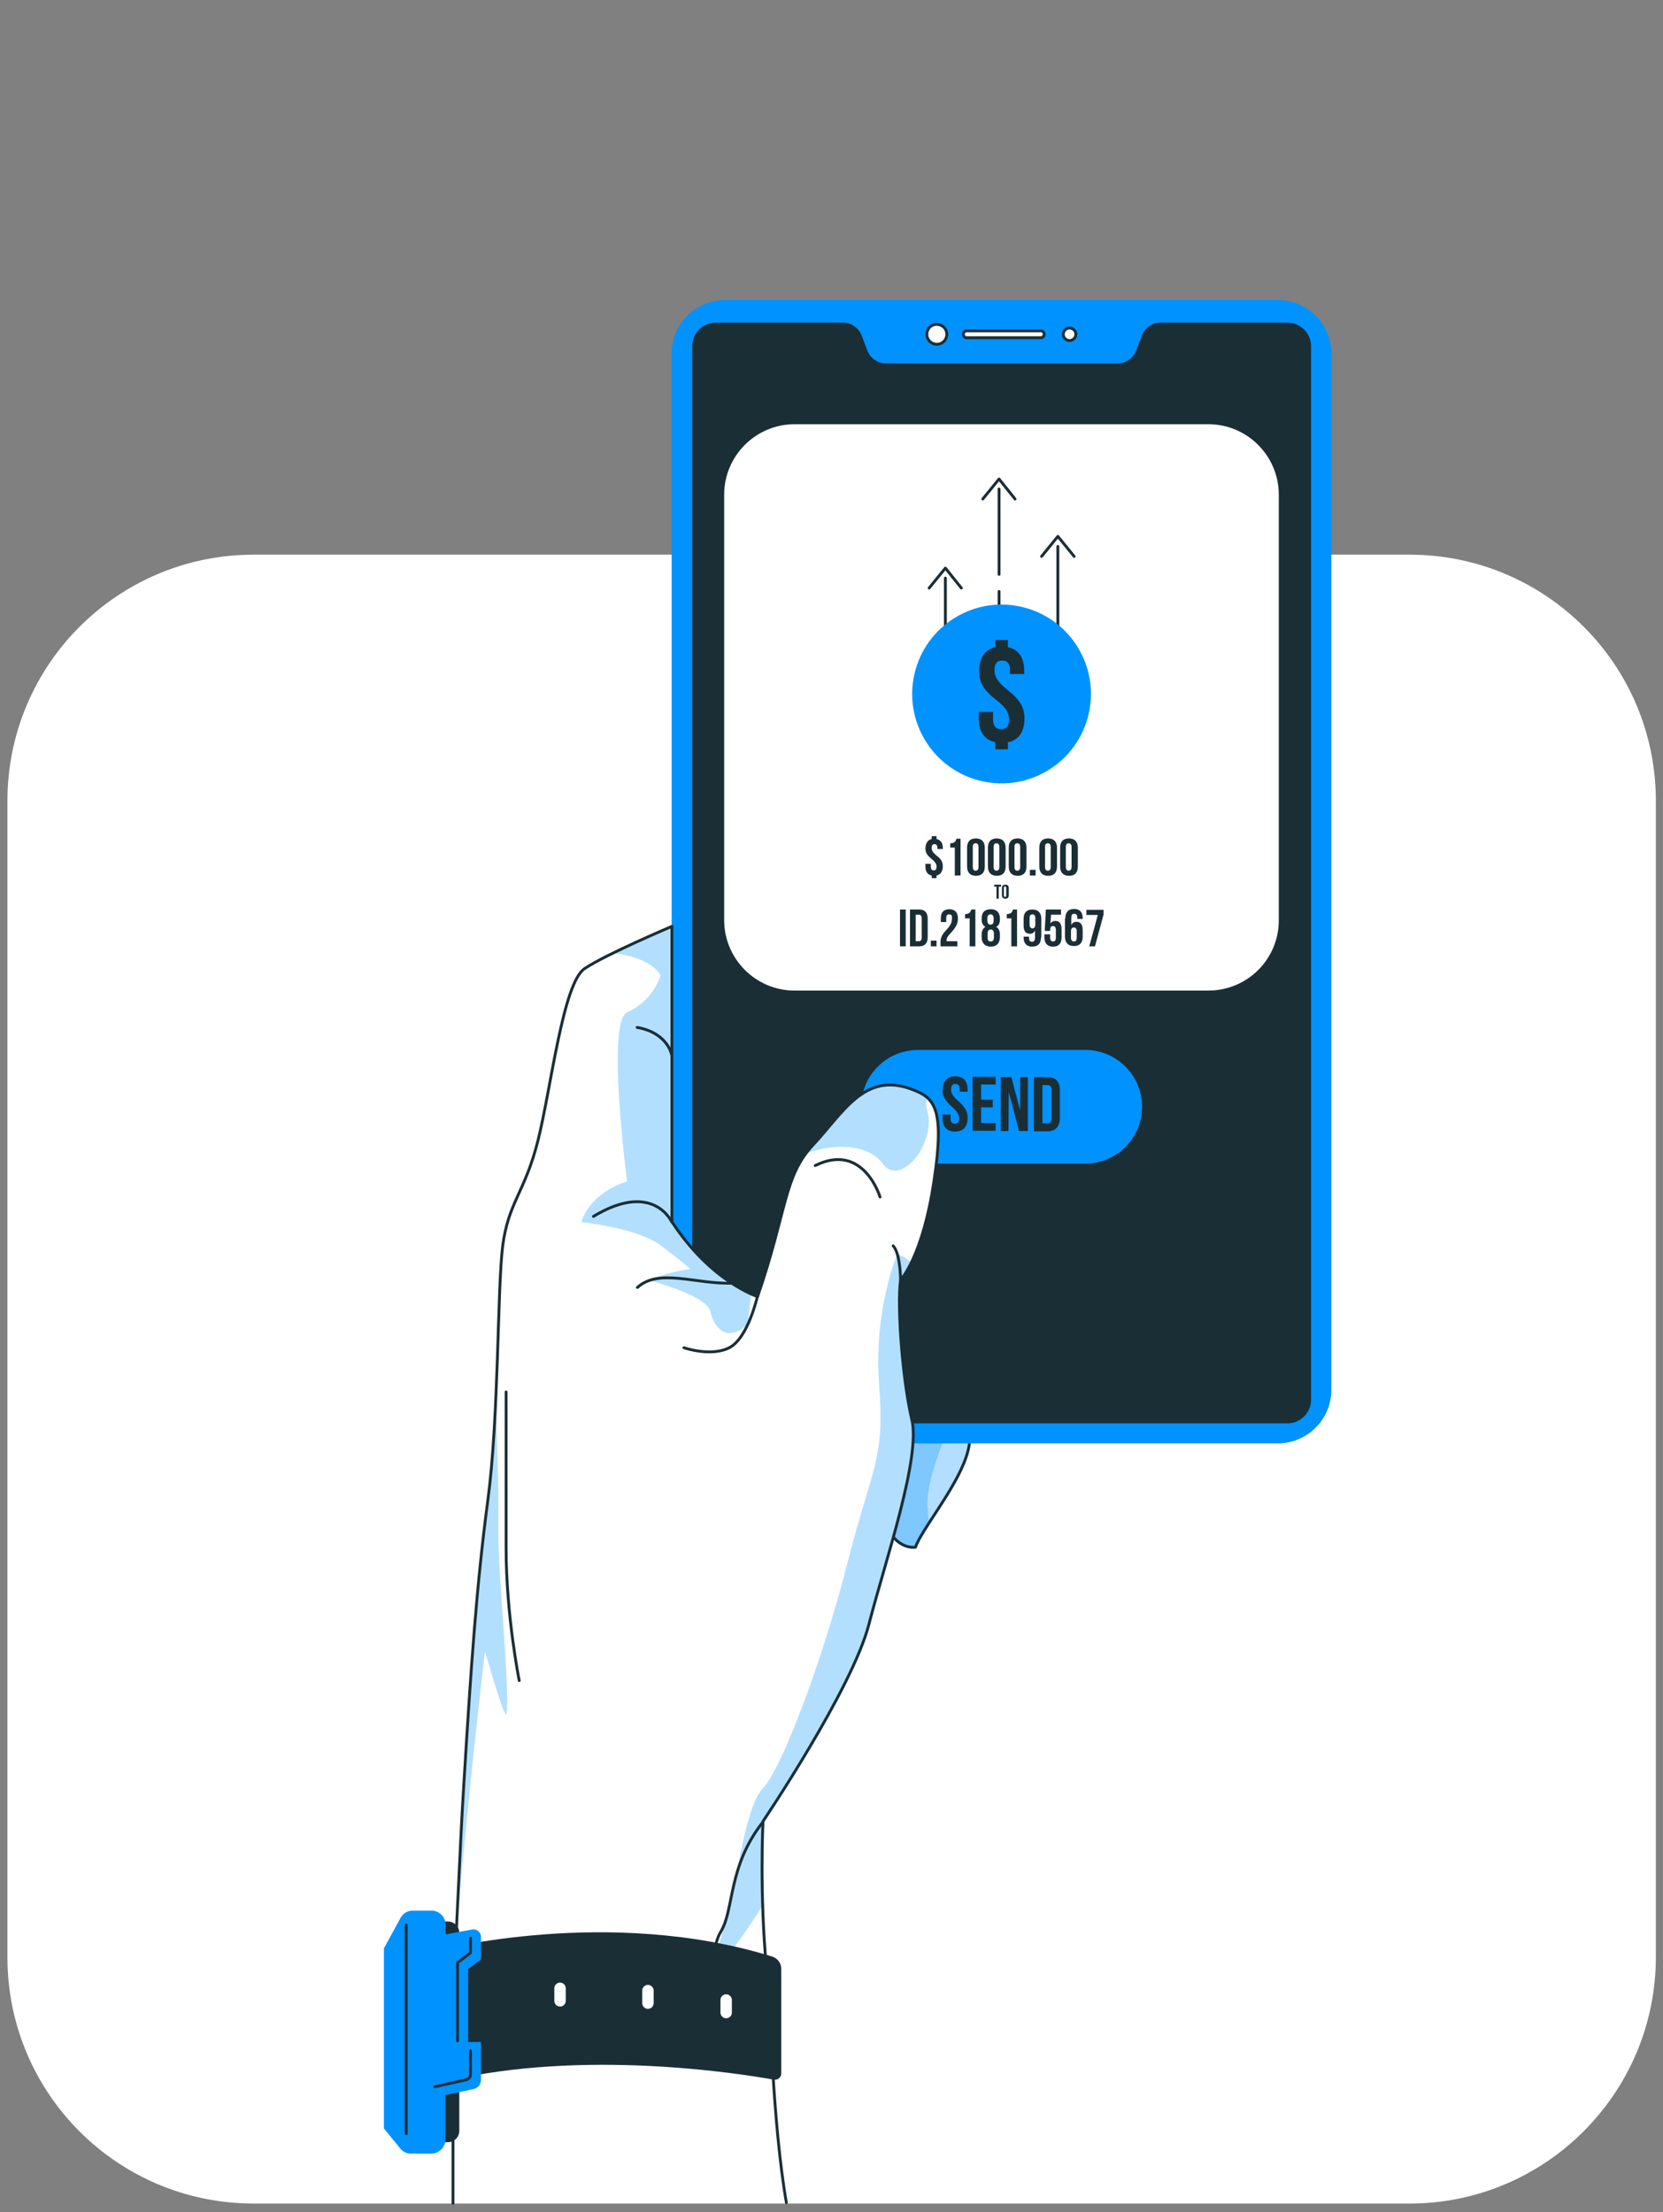 <?xml version="1.0" encoding="utf-8"?>
<!-- Generator: Adobe Illustrator 23.0.1, SVG Export Plug-In . SVG Version: 6.00 Build 0)  -->
<svg version="1.1" id="Capa_1" xmlns="http://www.w3.org/2000/svg" xmlns:xlink="http://www.w3.org/1999/xlink" x="0px" y="0px"
	 viewBox="0 0 582.6 774.9" style="enable-background:new 0 0 582.6 774.9;" xml:space="preserve">
<rect x="0" y="0" width="582.6" height="774.9" fill="#808080" stroke="none"/>
<style type="text/css">
	.st0{fill:#FFFFFF;}
	.st1{opacity:0.3;fill:#0092FF;}
	.st2{fill:none;stroke:#1A2E35;stroke-linecap:round;stroke-linejoin:round;stroke-miterlimit:10;}
	.st3{fill:#0092FF;}
	.st4{fill:#1A2E35;}
	.st5{fill:#FFFFFF;stroke:#1A2E35;stroke-linecap:round;stroke-linejoin:round;stroke-miterlimit:10;}
	.st6{opacity:0.3;}
</style>
<path class="st0" d="M493.8,771.9H88.9c-47.7,0-86.3-38.6-86.3-86.3V280.6c0-47.7,38.6-86.3,86.3-86.3h404.9
	c47.7,0,86.3,38.6,86.3,86.3v404.9C580.1,733.2,541.4,771.9,493.8,771.9z"/>
<g>
	<g>
		<path class="st0" d="M308.3,517.9c-0.7,26.3,12.4,24.2,12.4,24.2c0.8-2.2,2.7-5.2,4.9-8.6c6.8-10.5,17.3-25.2,13.3-33.9
			c-1.8-4-5.1-9.5-8.7-15c-7-10.7-15-21.5-15-21.5l34.8-5.8c0,0,24.8,10.2,44.3,11.4c0.5,0,1,0,1.5,0c17.9,0.3,15-13.7,15-18.2
			c0-1.9-4.8-5.5-10.5-8.9c-8.1-4.9-17.8-9.8-17.8-9.8l5.3-11c3.7,0.7,6.7,0.8,9.2,0.5c13.5-1.5,11.7-14.8,9.5-20.6
			c-0.6-1.7-3.7-4.2-8.1-7.1c-13.9-9.2-40.6-22-40.6-22h-39.1l-38.5,105C280.3,476.7,308.9,491.6,308.3,517.9z"/>
		<path class="st1" d="M308.3,517.9c-0.7,26.3,12.4,24.2,12.4,24.2c0.8-2.2,2.7-5.2,4.9-8.6c6.8-10.5,17.3-25.2,13.3-33.9
			c-1.8-4-5.1-9.5-8.7-15c-7-10.7-15-21.5-15-21.5l34.8-5.8c0,0,24.8,10.2,44.3,11.4c0.5,0,1,0,1.5,0c17.9,0.3,15-13.7,15-18.2
			c0-1.9-4.8-5.5-10.5-8.9c-8.1-4.9-17.8-9.8-17.8-9.8l5.3-11c3.7,0.7,6.7,0.8,9.2,0.5c13.5-1.5,11.7-14.8,9.5-20.6
			c-0.6-1.7-3.7-4.2-8.1-7.1c-13.9-9.2-40.6-22-40.6-22h-39.1l-38.5,105C280.3,476.7,308.9,491.6,308.3,517.9z"/>
		<path class="st1" d="M308.3,517.9c-0.7,26.3,12.4,24.2,12.4,24.2c0.8-2.2,2.7-5.2,4.9-8.6c-0.5-2.4-0.8-5.1-0.7-7.7
			c0.2-9,7.6-26.2,7.6-26.2l-7.6-12c1.1-1.1,3-2.2,5.3-3.1c-7-10.7-15-21.5-15-21.5l34.8-5.8c0,0,24.8,10.2,44.3,11.4
			c0.5,0,1,0,1.5,0c-1.1-9.8,2.7-22.1,4.5-27.1c-8.1-4.9-17.8-9.8-17.8-9.8l5.3-11c3.7,0.7,6.7,0.8,9.2,0.5
			c-1.8-8.5-0.1-20.4,1.4-27.7c-13.9-9.2-40.6-22-40.6-22h-39.1l-38.5,105C280.3,476.7,308.9,491.6,308.3,517.9z"/>
		<g>
			<path class="st2" d="M318.7,371.7h39.1c0,0,46.1,22.1,48.7,29c2.6,6.9,4.7,24.3-18.7,20.1l-5.3,10.9c0,0,28.3,14.1,28.3,18.7
				c0,4.7,3.1,19.3-16.5,18.1c-19.5-1.2-44.3-11.4-44.3-11.4l-34.8,5.8c0,0,18.5,25,23.7,36.5c5.2,11.6-15,33.8-18.2,42.6
				c0,0-13,2.1-12.4-24.2c0.7-26.3-28-41.2-28-41.2"/>
			<path class="st2" d="M328,494.9c0,0-9.8-5.5-15.1,4.7"/>
		</g>
	</g>
	<path class="st3" d="M447.7,505.6H254c-10.3,0-18.7-8.4-18.7-18.7V123.8c0-10.3,8.4-18.7,18.7-18.7h193.7
		c10.3,0,18.7,8.4,18.7,18.7v363.1C466.4,497.2,458,505.6,447.7,505.6z"/>
	<path class="st4" d="M459.3,121.3v369c0,4.6-3.7,8.3-8.3,8.3H250.8c-4.6,0-8.3-3.7-8.3-8.3v-369c0-4.6,3.7-8.3,8.3-8.3h44.5
		c2.9,0,5.5,1.8,6.6,4.6l1.9,5.1c1,2.7,3.6,4.6,6.6,4.6h81.1c2.9,0,5.5-1.8,6.6-4.6l1.9-5.1c1-2.7,3.6-4.6,6.6-4.6h44.5
		C455.5,113,459.3,116.7,459.3,121.3z"/>
	<path class="st3" d="M380.2,407.6h-58.6c-11,0-19.9-8.9-19.9-19.9l0,0c0-11,8.9-19.9,19.9-19.9h58.6c11,0,19.9,8.9,19.9,19.9l0,0
		C400.1,398.7,391.2,407.6,380.2,407.6z"/>
	<g>
		<path class="st5" d="M331.7,117.1c0,1.9-1.5,3.5-3.5,3.5c-1.9,0-3.5-1.5-3.5-3.5c0-1.9,1.5-3.5,3.5-3.5
			C330.2,113.7,331.7,115.2,331.7,117.1z"/>
		<path class="st5" d="M376.9,117.1c0,1.2-1,2.2-2.2,2.2c-1.2,0-2.2-1-2.2-2.2c0-1.2,1-2.2,2.2-2.2C376,115,376.9,115.9,376.9,117.1
			z"/>
		<path class="st5" d="M364.6,118.3h-25.9c-0.7,0-1.2-0.5-1.2-1.2l0,0c0-0.7,0.5-1.2,1.2-1.2h25.9c0.7,0,1.2,0.5,1.2,1.2l0,0
			C365.8,117.8,365.3,118.3,364.6,118.3z"/>
	</g>
	<path class="st5" d="M423.3,347.5H278.4c-13.9,0-25.2-11.3-25.2-25.2V173.3c0-13.9,11.3-25.2,25.2-25.2h144.9
		c13.9,0,25.2,11.3,25.2,25.2v148.9C448.6,336.2,437.3,347.5,423.3,347.5z"/>
	<g>
		<g>
			<g>
				<line class="st2" x1="331.2" y1="232.5" x2="331.2" y2="202.5"/>
				<line class="st2" x1="331.2" y1="250.5" x2="331.2" y2="238.5"/>
				<line class="st2" x1="331.2" y1="261.7" x2="331.2" y2="255.3"/>
				<polyline class="st2" points="336.8,206 331.2,199 325.5,206 				"/>
			</g>
			<g>
				<line class="st2" x1="370.6" y1="221.4" x2="370.6" y2="191.4"/>
				<line class="st2" x1="370.6" y1="239.4" x2="370.6" y2="227.4"/>
				<line class="st2" x1="370.6" y1="250.6" x2="370.6" y2="244.1"/>
				<polyline class="st2" points="376.3,194.9 370.6,187.9 364.9,194.9 				"/>
			</g>
			<g>
				<line class="st2" x1="350" y1="201.2" x2="350" y2="171.3"/>
				<line class="st2" x1="350" y1="219.2" x2="350" y2="207.2"/>
				<line class="st2" x1="350" y1="230.4" x2="350" y2="224"/>
				<polyline class="st2" points="355.6,174.8 350,167.8 344.3,174.8 				"/>
			</g>
		</g>
		
			<ellipse transform="matrix(0.228 -0.974 0.974 0.228 33.898 529.401)" class="st3" cx="350.9" cy="243.3" rx="31.3" ry="31.3"/>
		<g>
			<path class="st4" d="M348.7,226.7v-2.5h4.4v2.5c3.8,0.8,5.7,3.7,5.7,8.3v1.1h-5v-1.4c0-2.4-1-3.3-2.7-3.3c-1.7,0-2.7,0.9-2.7,3.3
				c0,2.4,1,4.1,4.6,7c4.4,3.5,5.9,6.2,5.9,10c0,4.6-2,7.6-5.8,8.3v2.5h-4.4V260c-3.8-0.8-5.8-3.7-5.8-8.3v-2.3h5v2.7
				c0,2.4,1.1,3.3,2.8,3.3c1.7,0,2.8-0.9,2.8-3.3c0-2.4-1-4.2-4.6-7c-4.4-3.4-5.9-6.2-5.9-10C343.1,230.4,345,227.5,348.7,226.7z"/>
		</g>
	</g>
	<g>
		<path class="st4" d="M326.4,293.9v-1h1.7v1c1.4,0.3,2.2,1.4,2.2,3.1v0.4h-1.9V297c0-0.9-0.4-1.3-1-1.3s-1,0.3-1,1.3
			s0.4,1.6,1.7,2.7c1.7,1.3,2.2,2.3,2.2,3.8c0,1.7-0.8,2.9-2.2,3.2v0.9h-1.7v-0.9c-1.5-0.3-2.2-1.4-2.2-3.2v-0.9h1.9v1
			c0,0.9,0.4,1.3,1,1.3c0.6,0,1-0.3,1-1.3c0-0.9-0.4-1.6-1.7-2.7c-1.7-1.3-2.2-2.3-2.2-3.8C324.3,295.4,325,294.2,326.4,293.9z"/>
		<path class="st4" d="M332.9,295.4c1.6,0,1.9-0.8,2.2-1.6h1.4v12.9h-2v-9.8h-1.6V295.4z"/>
		<path class="st4" d="M338.8,296.9c0-2.1,1.1-3.2,3.1-3.2s3.1,1.2,3.1,3.2v6.7c0,2.1-1.1,3.2-3.1,3.2s-3.1-1.2-3.1-3.2V296.9z
			 M340.8,303.7c0,0.9,0.4,1.3,1,1.3c0.6,0,1-0.4,1-1.3v-7c0-0.9-0.4-1.3-1-1.3c-0.6,0-1,0.3-1,1.3V303.7z"/>
		<path class="st4" d="M346.1,296.9c0-2.1,1.1-3.2,3.1-3.2c2,0,3.1,1.2,3.1,3.2v6.7c0,2.1-1.1,3.2-3.1,3.2c-2,0-3.1-1.2-3.1-3.2
			V296.9z M348.1,303.7c0,0.9,0.4,1.3,1,1.3c0.6,0,1-0.4,1-1.3v-7c0-0.9-0.4-1.3-1-1.3c-0.6,0-1,0.3-1,1.3V303.7z"/>
		<path class="st4" d="M353.4,296.9c0-2.1,1.1-3.2,3.1-3.2c2,0,3.1,1.2,3.1,3.2v6.7c0,2.1-1.1,3.2-3.1,3.2c-2,0-3.1-1.2-3.1-3.2
			V296.9z M355.4,303.7c0,0.9,0.4,1.3,1,1.3c0.6,0,1-0.4,1-1.3v-7c0-0.9-0.4-1.3-1-1.3c-0.6,0-1,0.3-1,1.3V303.7z"/>
		<path class="st4" d="M362.8,304.7v2h-2v-2H362.8z"/>
		<path class="st4" d="M364.1,296.9c0-2.1,1.1-3.2,3.1-3.2s3.1,1.2,3.1,3.2v6.7c0,2.1-1.1,3.2-3.1,3.2s-3.1-1.2-3.1-3.2V296.9z
			 M366.1,303.7c0,0.9,0.4,1.3,1,1.3c0.6,0,1-0.4,1-1.3v-7c0-0.9-0.4-1.3-1-1.3c-0.6,0-1,0.3-1,1.3V303.7z"/>
		<path class="st4" d="M371.4,296.9c0-2.1,1.1-3.2,3.1-3.2c2,0,3.1,1.2,3.1,3.2v6.7c0,2.1-1.1,3.2-3.1,3.2c-2,0-3.1-1.2-3.1-3.2
			V296.9z M373.4,303.7c0,0.9,0.4,1.3,1,1.3c0.6,0,1-0.4,1-1.3v-7c0-0.9-0.4-1.3-1-1.3c-0.6,0-1,0.3-1,1.3V303.7z"/>
	</g>
	<g>
		<path class="st4" d="M315.3,318.6h2v12.9h-2V318.6z"/>
		<path class="st4" d="M318.8,318.6h3.2c2,0,3,1.1,3,3.2v6.5c0,2.1-1,3.2-3,3.2h-3.2V318.6z M320.8,320.5v9.2h1.1c0.6,0,1-0.3,1-1.3
			v-6.7c0-0.9-0.4-1.3-1-1.3H320.8z"/>
		<path class="st4" d="M328.1,329.5v2h-2v-2H328.1z"/>
		<path class="st4" d="M332.5,320.3c-0.6,0-1,0.3-1,1.3v1.4h-1.9v-1.3c0-2.1,1-3.2,3-3.2c2,0,3,1.2,3,3.2c0,1.7-0.6,3.1-2.5,5.1
			c-1.2,1.3-1.5,1.9-1.5,2.6c0,0.1,0,0.2,0,0.3h3.8v1.8h-5.9v-1.6c0-1.4,0.5-2.5,2-4.1c1.5-1.6,2-2.7,2-4
			C333.6,320.6,333.2,320.3,332.5,320.3z"/>
		<path class="st4" d="M338.1,320.2c1.6,0,1.9-0.8,2.2-1.6h1.4v12.9h-2v-9.8h-1.6V320.2z"/>
		<path class="st4" d="M347.1,331.6c-2,0-3.2-1.2-3.2-3.2v-1c0-1.2,0.4-2.2,1.3-2.7v0c-0.8-0.5-1.3-1.3-1.3-2.6v-0.4
			c0-2.1,1.1-3.2,3.2-3.2s3.2,1.2,3.2,3.2v0.4c0,1.3-0.4,2.1-1.3,2.6v0c0.9,0.5,1.3,1.4,1.3,2.7v1
			C350.2,330.5,349.1,331.6,347.1,331.6z M345.9,322.5c0,1,0.5,1.4,1.1,1.4c0.6,0,1.1-0.3,1.1-1.4v-0.7c0-1.2-0.5-1.5-1.1-1.5
			c-0.6,0-1.1,0.3-1.1,1.5V322.5z M347.1,329.8c0.6,0,1.1-0.3,1.1-1.5v-1.2c0-1-0.4-1.5-1.1-1.5c-0.7,0-1.1,0.4-1.1,1.5v1.2
			C345.9,329.5,346.4,329.8,347.1,329.8z"/>
		<path class="st4" d="M352.7,320.2c1.6,0,1.9-0.8,2.2-1.6h1.4v12.9h-2v-9.8h-1.6V320.2z"/>
		<path class="st4" d="M364.7,328.3c0,2.2-1,3.3-3.1,3.3c-2,0-3-1.2-3-3.2v-0.3h1.9v0.5c0,0.9,0.4,1.3,1,1.3c0.7,0,1.1-0.4,1.1-1.6
			v-2.3h0c-0.4,0.7-0.9,1.1-1.8,1.1c-1.5,0-2.2-1-2.2-2.9v-2.4c0-2.1,1.1-3.2,3.1-3.2c2,0,3.1,1.2,3.1,3.2V328.3z M362.7,323.9v-2.3
			c0-0.9-0.4-1.3-1-1.3c-0.6,0-1,0.3-1,1.3v2.3c0,0.9,0.4,1.3,1,1.3C362.3,325.2,362.7,324.8,362.7,323.9z"/>
		<path class="st4" d="M367.9,327.3v1.2c0,0.9,0.4,1.3,1,1.3c0.6,0,1-0.3,1-1.3v-2.8c0-0.9-0.4-1.3-1-1.3c-0.6,0-1,0.3-1,1.3v0.4
			h-1.9l0.4-7.5h5.3v1.8h-3.5l-0.2,3.1h0c0.4-0.6,0.9-0.9,1.7-0.9c1.5,0,2.2,1,2.2,2.9v2.9c0,2.1-1,3.2-3,3.2c-2,0-3-1.2-3-3.2v-1.1
			H367.9z"/>
		<path class="st4" d="M373.2,321.8c0-2.2,1-3.4,3.1-3.4c2,0,3,1.2,3,3.2v0.3h-1.9v-0.5c0-0.9-0.4-1.3-1-1.3c-0.7,0-1.1,0.3-1.1,1.6
			v2.3h0c0.4-0.7,0.9-1.1,1.8-1.1c1.5,0,2.2,1,2.2,2.9v2.4c0,2.1-1.1,3.2-3.1,3.2c-2,0-3.1-1.2-3.1-3.2V321.8z M375.2,326.2v2.3
			c0,0.9,0.4,1.3,1,1.3c0.6,0,1-0.3,1-1.3v-2.3c0-0.9-0.4-1.3-1-1.3C375.6,324.9,375.2,325.3,375.2,326.2z"/>
		<path class="st4" d="M386.6,318.6v1.8l-3,11.1h-2l3-11h-4v-1.8H386.6z"/>
	</g>
	<g>
		<path class="st4" d="M348.3,309.9h2.4v0.7h-0.8v4.2h-0.8v-4.2h-0.8V309.9z"/>
		<path class="st4" d="M351,311.1c0-0.8,0.4-1.2,1.2-1.2c0.8,0,1.2,0.4,1.2,1.2v2.5c0,0.8-0.4,1.2-1.2,1.2c-0.8,0-1.2-0.4-1.2-1.2
			V311.1z M351.7,313.7c0,0.3,0.2,0.5,0.4,0.5c0.2,0,0.4-0.1,0.4-0.5V311c0-0.3-0.2-0.5-0.4-0.5c-0.2,0-0.4,0.1-0.4,0.5V313.7z"/>
	</g>
	<g>
		<path class="st4" d="M334.6,377c2.9,0,4.4,1.7,4.4,4.8v0.6h-2.8v-0.8c0-1.4-0.5-1.9-1.5-1.9c-0.9,0-1.5,0.5-1.5,1.9
			c0,1.4,0.6,2.4,2.5,4.1c2.5,2.2,3.3,3.8,3.3,5.9c0,3-1.5,4.8-4.4,4.8c-2.9,0-4.4-1.7-4.4-4.8v-1.2h2.8v1.4c0,1.4,0.6,1.8,1.5,1.8
			c0.9,0,1.5-0.5,1.5-1.8c0-1.4-0.6-2.4-2.5-4.1c-2.5-2.2-3.3-3.8-3.3-5.9C330.3,378.8,331.8,377,334.6,377z"/>
		<path class="st4" d="M343.7,385.2h4.1v2.7h-4.1v5.5h5.1v2.7h-8.1v-18.9h8.1v2.7h-5.1V385.2z"/>
		<path class="st4" d="M353.4,382.5L353.4,382.5l-0.1,13.7h-2.7v-18.9h3.7l3,11.3h0.1v-11.3h2.7v18.9h-3.1L353.4,382.5z"/>
		<path class="st4" d="M362.2,377.3h4.7c3,0,4.4,1.6,4.4,4.7v9.6c0,3-1.5,4.7-4.4,4.7h-4.7V377.3z M365.2,380v13.5h1.7
			c0.9,0,1.5-0.5,1.5-1.8v-9.8c0-1.4-0.6-1.8-1.5-1.8H365.2z"/>
	</g>
	<path class="st2" d="M217.7,339.2c0,0,13,4,17.6,15.4"/>
	<g>
		<path class="st0" d="M158.7,698.1c1.5-25.2,2.4-50.9,3.7-71.6c2.6-42.9,4.6-71.7,8.5-101c3.9-29.3,3.3-73.6,5.2-89.1
			c2-15.5,7.8-18.7,12.4-37.1c4.6-18.4,8.7-55,16.3-60.1c7.6-5.1,30.6-14.8,30.6-14.8V428c13.7,21,30,26.2,30,26.2
			c10.4-30.2,9.1-42.1,19.5-53.2c10.4-11.1,17.9-25.6,34.3-19.5c7.8,2.9,12,5.8,8,32.2c-3.9,26.4-11.7,34.7-11.7,34.7
			c-1.3,9,0.7,35.3,3.9,48.7c3.3,13.4-9.1,49.1-15,71.9c-5.9,22.8-37.1,69-37.1,69s-1.3,25.5,1.3,52.2c0.2,2.5,0.5,5.1,0.9,7.8
			l2.1,71L158.7,767V698.1z"/>
		<g class="st6">
			<path class="st3" d="M324.9,389.3c-0.6-2.3-0.5-3.7,0-4.7c-1.5-1.4-3.5-2.3-5.7-3.1c-16.4-6.1-23.9,8.4-34.3,19.5
				c-1,1-1.8,2.1-2.6,3.1c9.4-3.6,21.8-3.5,26.8,3.4C315.3,416.3,328,400.6,324.9,389.3z"/>
			<path class="st3" d="M254.2,672.7L249,692c0,0,7.3-7.1,18.1-24.4c-0.5-16.8,0.1-29.5,0.1-29.5s31.3-46.2,37.1-69
				c5.9-22.8,18.2-58.5,15-71.9c-3.3-13.4-5.2-39.7-3.9-48.7c0,0,1.6-1.7,3.8-6.2c-1.4-1.4-3.1-2.5-4.9-2.9c0,0-8.4,19.8-6.3,45.9
				c2,26.1-2.4,28.2-11.1,62.1c-8.6,33.9-23,72.2-29.7,79.1C260.5,633.4,257.6,664.4,254.2,672.7z"/>
			<path class="st3" d="M241.8,444.5c0,0-10.3,1.6-14.4,4c0,0,20.1,5.2,21.4,10.8c1.3,5.6,5.6,11.4,13.2,4.6c0,0,0.4-4.3,1.2-10.5
				c-4.8-2.2-17.1-8.9-27.9-25.4V324.4c0,0-11.4,4.8-20.8,9.4c7,0.9,14.1,3.1,16.9,7.8c0,0-2.1,8.7-11.7,13c-7.4,3.3,0,59.3,0,59.3
				s-12.2,3-16.1,14.2c0,0,20,2,28.2,8.4C240.1,442.8,241.8,444.5,241.8,444.5z"/>
			<path class="st3" d="M162.4,626.5c-1,16.8-1.8,36.8-2.9,57.2c2.6-38.8,10.4-105.3,10.4-105.3s7,24.6,7.5,22
				c1.5-7.7-3.3-51.3-2.8-66.8c0.2-7-0.3-25.1-0.9-42.7c-0.6,12.1-1.4,24.2-2.8,34.5C166.9,554.8,165,583.6,162.4,626.5z"/>
		</g>
		<g>
			<path class="st2" d="M158.7,771.8v-73.6c1.5-25.2,2.4-50.9,3.7-71.6c2.6-42.9,4.6-71.7,8.5-101c3.9-29.3,3.3-73.6,5.2-89.1
				c2-15.5,7.8-18.7,12.4-37.1c4.6-18.4,8.7-55,16.3-60.1c7.6-5.1,30.6-14.8,30.6-14.8V428c13.7,21,30,26.2,30,26.2
				c10.4-30.2,9.1-42.1,19.5-53.2c10.4-11.1,17.9-25.6,34.3-19.5c7.8,2.9,12,5.8,8,32.2c-3.9,26.4-11.7,34.7-11.7,34.7
				c-1.3,9,0.7,35.3,3.9,48.7c3.3,13.4-9.1,49.1-15,71.9c-5.9,22.8-37.1,69-37.1,69s-1.3,25.5,1.3,52.2c0.2,2.5,0.5,5.1,0.9,7.8
				c0,0,1.1,45.8,6,73.6"/>
			<path class="st2" d="M265.3,454.3c0,0-3.3,14.5-9.8,17.8c-6.5,3.3-15.9,0-15.9,0"/>
			<path class="st2" d="M235.3,428c0,0-6.5-14.5-27.4-1.9"/>
			<path class="st2" d="M235.3,369.5c0,0-1.3-7.7-12.1-9.6"/>
			<path class="st2" d="M267.3,638.2c-12.4,15.7-10,30.7-14.8,38.5c-4.8,7.8-4.1,35.8-4.1,35.8"/>
			<path class="st2" d="M177.3,487.6c0,0,0,30.8,0,54.5c0,23.8,4.6,46.6,4.6,46.6"/>
			<path class="st2" d="M315.5,448.5c0,0,0-9.3-2.6-12.1"/>
			<path class="st2" d="M308.3,419.3c0,0-5.8-19.4-22.7-11"/>
			<path class="st2" d="M256.1,449.5c-12.6,0.3-25.3-5.3-32.8,1.5"/>
		</g>
	</g>
	<g>
		<path class="st4" d="M156.9,750.4h-3.4v-77.3h3.4c2.2,0,4,1.8,4,4v69.3C160.9,748.7,159.1,750.4,156.9,750.4z"/>
		<path class="st4" d="M153.5,683.2c0,0,59.7-15.6,117.1,2.2c1.8,0.6,3.1,2.3,3.1,4.2v36.7c0,1.4-1.2,2.4-2.6,2.2
			c-12.3-2.2-66.4-10.8-114.6,0.5L153.5,683.2z"/>
		<path class="st3" d="M156.1,682.5v-8.3c0-2.7-2.2-4.9-4.9-4.9h-6.7c-1.7,0-3.2,0.9-4.1,2.4l-5.9,10.8v63.1l5.8,7.1
			c0.9,1.1,2.2,1.7,3.6,1.7h7.2c2.7,0,4.9-2.2,4.9-4.9V682.5z"/>
		<path class="st3" d="M151.8,678.4l13.6-2.5c1.6-0.3,3.1,0.9,3.1,2.6v7.9l-4.5,3.3v25.6h4.5v13.3c0,1.5-1.1,2.9-2.6,3.2l-12.9,2.7
			c-1.9,0.4-3.8-1.1-3.8-3.1v-49.9C149.3,680,150.4,678.7,151.8,678.4z"/>
		<path class="st2" d="M152.3,731l11.1-2.5c0.8-0.2,1.4-0.9,1.4-1.8v-8.3"/>
		<polyline class="st2" points="160.3,714.9 160.3,687.5 164.8,684.1 164.8,679 		"/>
		<line class="st2" x1="142.3" y1="674.3" x2="142.3" y2="747.4"/>
		<path class="st0" d="M196.2,702.9L196.2,702.9c-1.1,0-2-0.9-2-2v-4.4c0-1.1,0.9-2,2-2l0,0c1.1,0,2,0.9,2,2v4.4
			C198.2,702,197.3,702.9,196.2,702.9z"/>
		<path class="st0" d="M227,703.7L227,703.7c-1.1,0-2-0.9-2-2v-4.4c0-1.1,0.9-2,2-2l0,0c1.1,0,2,0.9,2,2v4.4
			C229,702.8,228.1,703.7,227,703.7z"/>
		<path class="st0" d="M254.4,707L254.4,707c-1.1,0-2-0.9-2-2v-4.4c0-1.1,0.9-2,2-2l0,0c1.1,0,2,0.9,2,2v4.4
			C256.4,706.1,255.5,707,254.4,707z"/>
	</g>
</g>
</svg>
